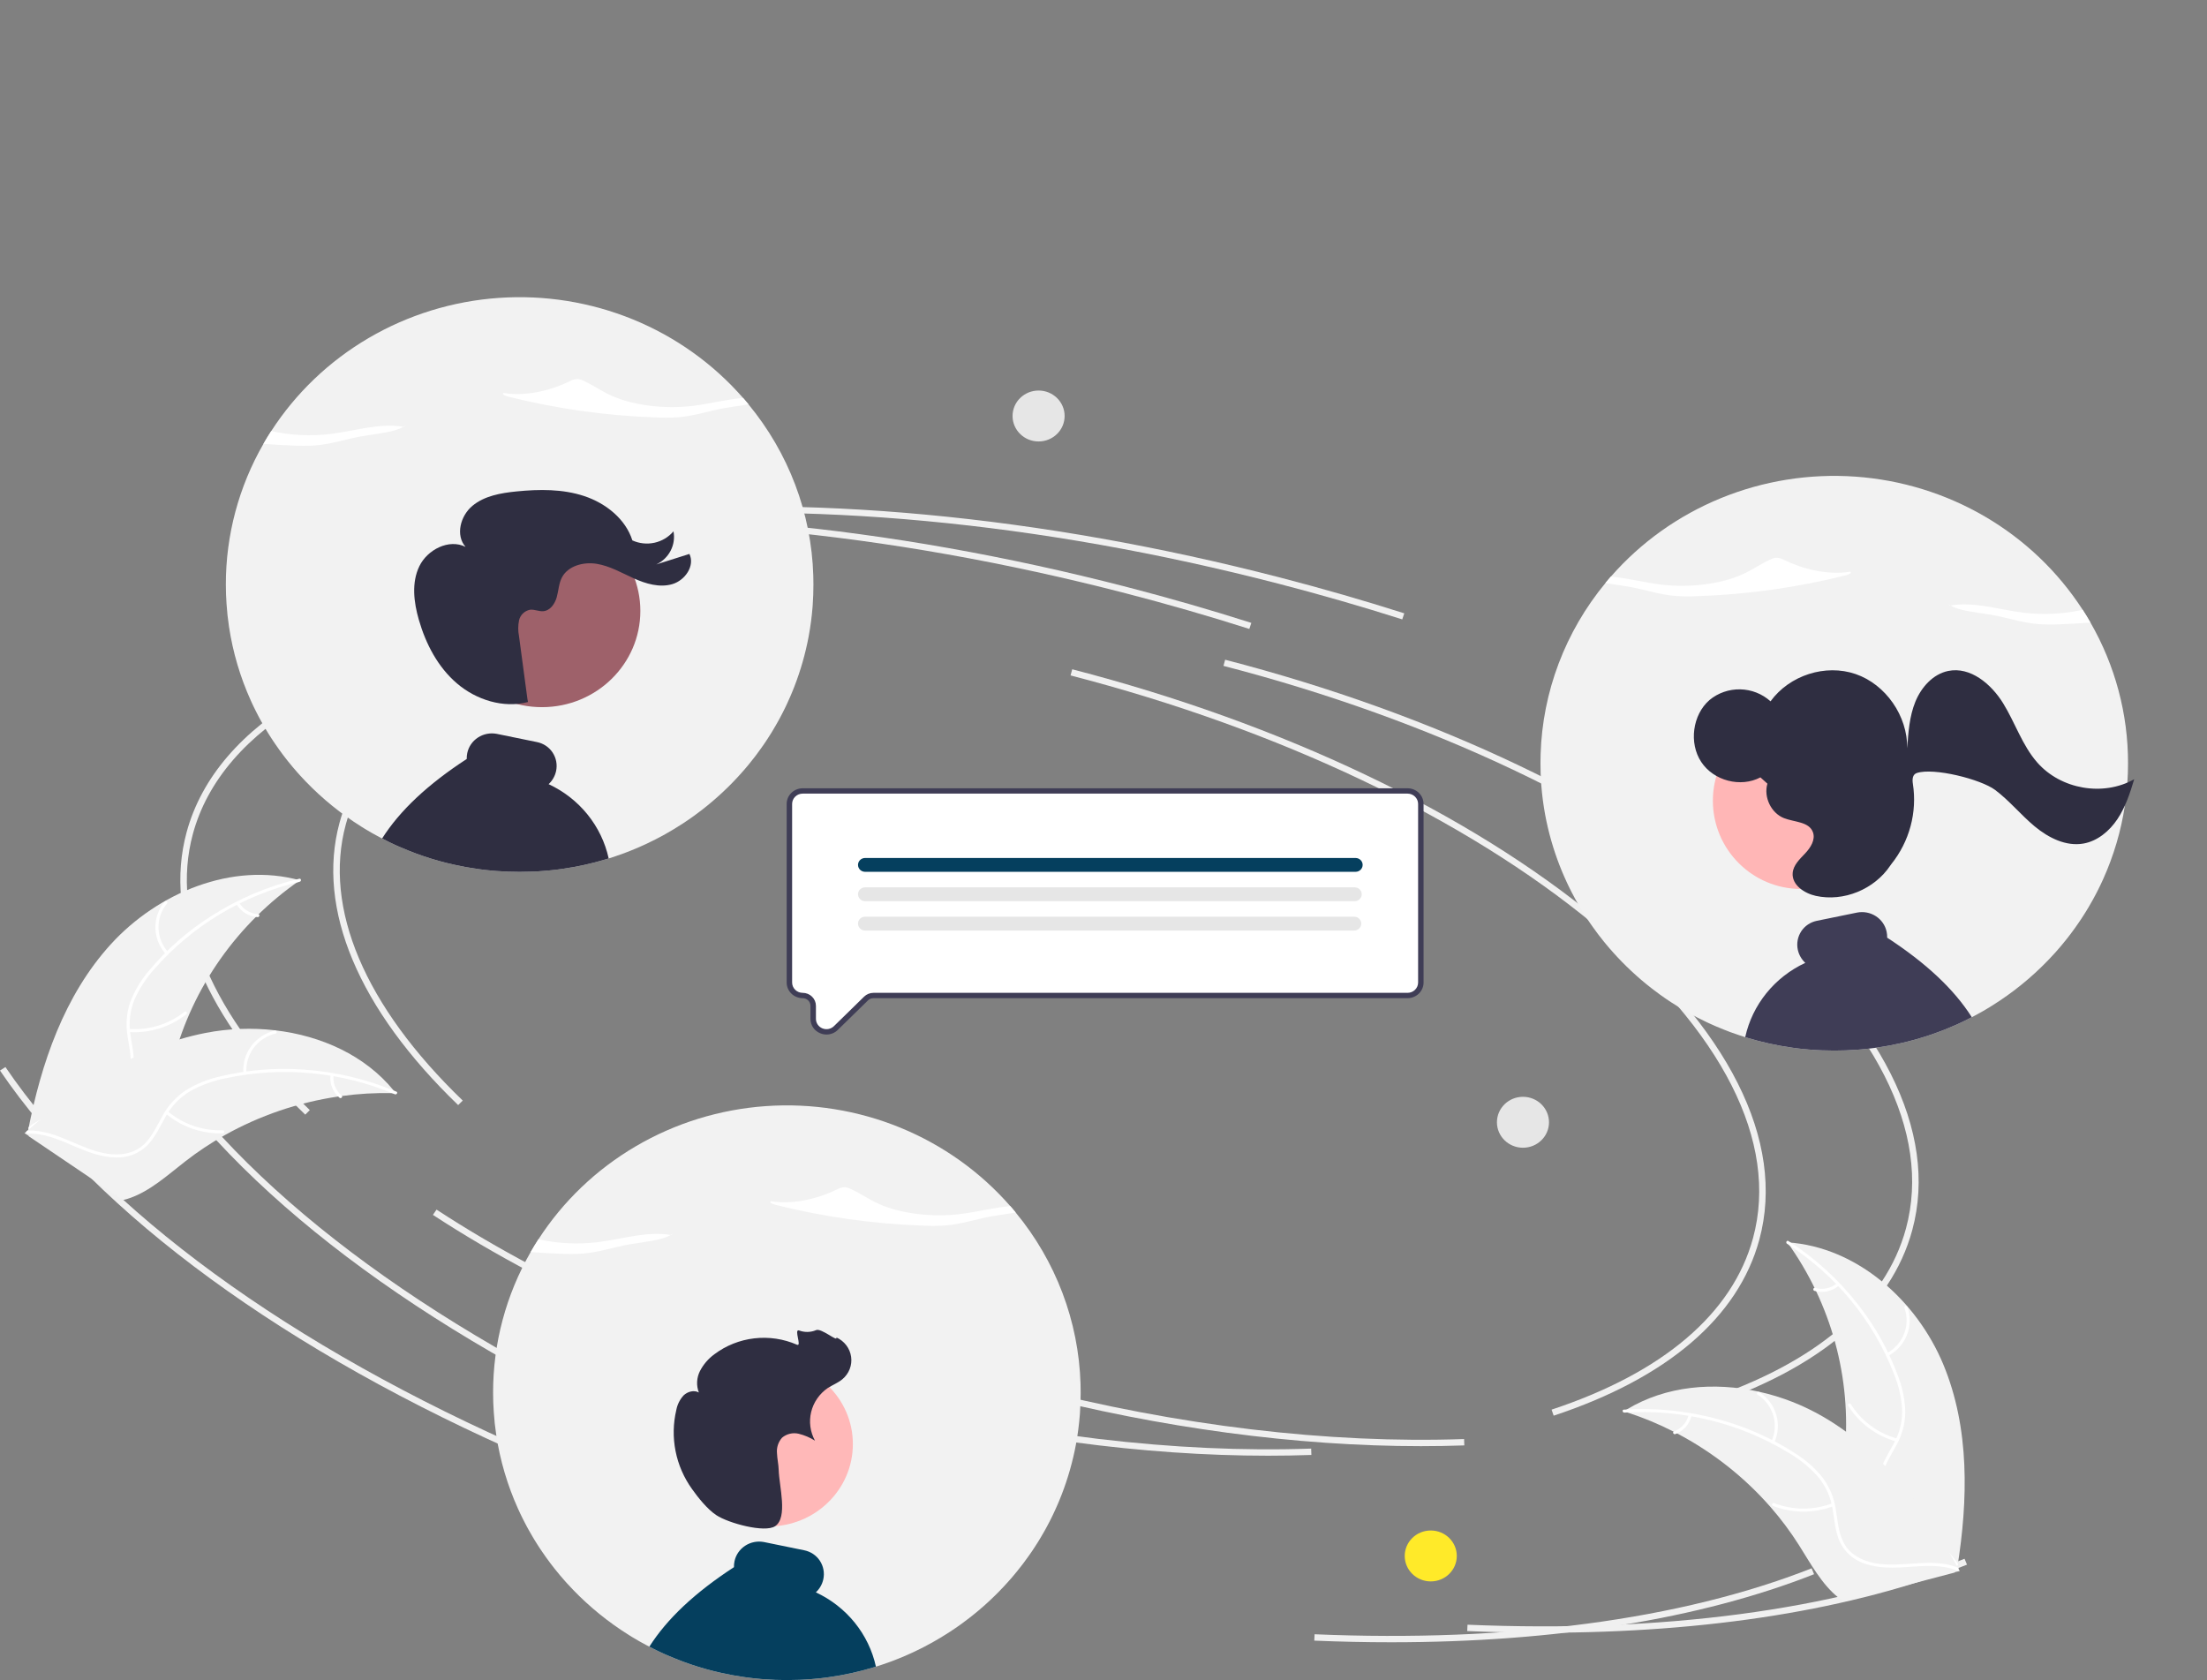<svg width="1135" height="864" viewBox="0 0 1135 864" fill="none" xmlns="http://www.w3.org/2000/svg">
<rect x="0" y="0" width="1135" height="864" fill="#808080" stroke="none"/>
<g clip-path="url(#clip0_87:222)">
<path d="M235.625 568.309C184.31 518.897 162.637 467.349 174.597 423.161C189.945 366.454 258.129 327.247 361.665 315.591L362.048 318.844C259.952 330.336 192.809 368.664 177.832 423.998C166.193 467.002 187.552 517.425 237.974 565.977L235.625 568.309Z" fill="#F0F0F0"/>
<path d="M730.731 743.703C666.687 743.703 597.091 734.394 527.962 716.494C442.476 694.357 364.094 660.944 301.291 619.866L303.15 617.146C365.651 658.025 443.686 691.285 528.819 713.329C605.752 733.251 683.262 742.482 752.941 740.046L753.062 743.317C745.704 743.576 738.26 743.705 730.731 743.703Z" fill="#F0F0F0"/>
<path d="M877.657 723.117L876.585 720.016C933.864 701.074 969.69 670.559 980.19 631.768C993.536 582.456 964.541 525.233 898.545 470.639C832.213 415.767 736.56 370.238 629.204 342.439L630.06 339.274C737.886 367.195 834.004 412.96 900.706 468.14C967.744 523.595 997.121 582.004 983.425 632.606C972.625 672.509 936.051 703.807 877.657 723.117Z" fill="#F0F0F0"/>
<path d="M351.701 745.072C225.857 690.479 128.885 619.652 78.649 545.637L81.437 543.826C131.326 617.329 227.789 687.736 353.058 742.079L351.701 745.072Z" fill="#F0F0F0"/>
<path d="M794.158 839.649C781.178 839.649 767.976 839.365 754.553 838.798L754.697 835.528C854.873 839.77 943.26 828.044 1010.32 801.611L1011.57 804.648C953.073 827.704 878.512 839.649 794.158 839.649Z" fill="#F0F0F0"/>
<path d="M721.142 318.526C700.342 311.903 678.948 305.735 657.553 300.195C534.436 268.314 413.411 256.995 307.556 267.467L307.219 264.21C413.469 253.703 534.908 265.05 658.41 297.03C679.865 302.586 701.32 308.771 722.178 315.414L721.142 318.526Z" fill="#F0F0F0"/>
<path d="M156.977 573.219C105.661 523.808 83.988 472.259 95.948 428.071C111.296 371.365 179.48 332.157 283.017 320.501L283.399 323.754C181.304 335.247 114.16 373.574 99.183 428.909C87.544 471.913 108.903 522.335 159.325 570.887L156.977 573.219Z" fill="#F0F0F0"/>
<path d="M652.082 748.614C588.037 748.614 518.442 739.305 449.313 721.404C363.826 699.267 285.445 665.855 222.641 624.777L224.501 622.056C287.002 662.935 365.037 696.195 450.169 718.239C527.103 738.162 604.613 747.393 674.292 744.957L674.413 748.227C667.054 748.486 659.611 748.615 652.082 748.614Z" fill="#F0F0F0"/>
<path d="M799.008 728.028L797.936 724.927C855.216 705.984 891.041 675.469 901.541 636.679C914.887 587.367 885.892 530.143 819.896 475.549C753.564 420.678 657.911 375.148 550.555 347.349L551.411 344.184C659.237 372.106 755.355 417.871 822.057 473.05C889.095 528.506 918.473 586.914 904.777 637.516C893.976 677.419 857.402 708.717 799.008 728.028Z" fill="#F0F0F0"/>
<path d="M273.052 749.982C147.208 695.39 50.236 624.563 0 550.547L2.788 548.736C52.677 622.239 149.14 692.647 274.408 746.99L273.052 749.982Z" fill="#F0F0F0"/>
<path d="M715.509 844.559C702.529 844.559 689.327 844.276 675.903 843.709L676.047 840.438C776.223 844.681 864.61 832.954 931.67 806.521L932.922 809.558C874.423 832.614 799.863 844.559 715.509 844.559Z" fill="#F0F0F0"/>
<path d="M642.493 323.437C621.693 316.813 600.298 310.645 578.904 305.105C455.787 273.225 334.761 261.906 228.906 272.378L228.57 269.12C334.819 258.614 456.259 269.96 579.76 301.94C601.215 307.497 622.67 313.682 643.529 320.325L642.493 323.437Z" fill="#F0F0F0"/>
<path d="M57.044 485.539C81.095 459.163 119.459 443.088 154.226 452.711C122.152 474.912 99.141 507.495 89.263 544.694C85.506 559.054 82.857 575.408 70.648 584.187C63.051 589.65 52.985 590.955 43.643 589.711C34.3 588.467 25.466 584.913 16.751 581.392L14.406 581.59C21.148 546.869 32.994 511.914 57.044 485.539Z" fill="#F2F2F2"/>
<path d="M154.119 453.445C125.052 460.329 98.941 475.997 79.496 498.222C75.222 502.934 71.735 508.275 69.163 514.05C66.843 519.753 66.126 525.961 67.088 532.027C67.869 537.701 69.34 543.416 68.697 549.177C68.323 552.121 67.317 554.954 65.745 557.491C64.174 560.028 62.071 562.212 59.576 563.898C53.471 568.259 46.128 570.214 38.879 571.881C30.831 573.733 22.441 575.531 15.88 580.763C15.085 581.397 14.126 580.153 14.92 579.521C26.334 570.418 42.198 571.587 54.827 564.975C60.72 561.89 65.698 557.05 66.909 550.407C67.967 544.599 66.456 538.704 65.614 532.966C64.587 527.061 65.054 521.001 66.973 515.314C69.237 509.43 72.508 503.966 76.646 499.156C85.785 488.182 96.631 478.681 108.787 471.002C122.611 462.163 137.88 455.702 153.931 451.898C154.925 451.663 155.106 453.212 154.119 453.445L154.119 453.445Z" fill="white"/>
<path d="M85.326 490.705C81.957 487.008 80.041 482.259 79.92 477.308C79.8 472.356 81.483 467.524 84.668 463.674C85.316 462.897 86.58 463.844 85.932 464.622C82.959 468.202 81.391 472.703 81.513 477.314C81.635 481.925 83.438 486.341 86.596 489.766C87.282 490.511 86.007 491.446 85.326 490.705H85.326Z" fill="white"/>
<path d="M66.305 529.201C76.634 529.872 86.842 526.711 94.893 520.347C95.69 519.716 96.65 520.96 95.853 521.59C87.462 528.197 76.833 531.466 66.086 530.744C65.062 530.675 65.286 529.132 66.305 529.201Z" fill="white"/>
<path d="M122.97 464.198C123.969 465.894 125.383 467.321 127.085 468.351C128.787 469.381 130.724 469.981 132.722 470.097C133.746 470.154 133.52 471.696 132.502 471.64C130.296 471.501 128.157 470.836 126.274 469.703C124.391 468.569 122.82 467.002 121.699 465.137C121.579 464.97 121.527 464.764 121.556 464.562C121.585 464.359 121.692 464.175 121.854 464.046C122.023 463.923 122.235 463.869 122.444 463.898C122.653 463.926 122.842 464.034 122.97 464.198V464.198Z" fill="white"/>
<path d="M203.577 562.203C202.936 562.185 202.296 562.168 201.647 562.16C193.03 561.967 184.411 562.459 175.875 563.631C175.214 563.712 174.545 563.803 173.887 563.901C153.354 566.94 133.576 573.68 115.558 583.781C108.392 587.806 101.55 592.359 95.091 597.4C86.17 604.363 77.064 612.606 66.621 616.174C65.535 616.558 64.427 616.876 63.301 617.126L14.835 584.373C14.763 584.245 14.683 584.127 14.611 583.998L12.614 582.776C12.929 582.494 13.261 582.207 13.576 581.924C13.758 581.76 13.95 581.602 14.132 581.437C14.257 581.33 14.382 581.223 14.488 581.119C14.529 581.083 14.571 581.047 14.605 581.022C14.711 580.918 14.821 580.832 14.92 580.739C16.774 579.132 18.642 577.535 20.526 575.947C20.534 575.936 20.534 575.937 20.552 575.933C34.935 563.874 50.474 552.883 67.224 544.549C67.728 544.299 68.24 544.037 68.766 543.801C76.337 540.086 84.207 536.982 92.295 534.52C96.729 533.186 101.229 532.072 105.777 531.183C117.535 528.909 129.585 528.457 141.486 529.845C165.21 532.615 187.764 542.776 202.468 560.814C202.844 561.276 203.209 561.73 203.577 562.203Z" fill="#F2F2F2"/>
<path d="M203.044 562.731C175.598 551.11 145.106 548.242 115.899 554.537C109.587 555.783 103.515 557.994 97.907 561.089C92.543 564.277 88.151 568.812 85.185 574.222C82.316 579.212 79.972 584.641 75.913 588.862C73.802 590.992 71.255 592.662 68.438 593.762C65.622 594.862 62.599 595.367 59.569 595.245C52.01 595.131 44.944 592.368 38.13 589.43C30.564 586.169 22.758 582.664 14.299 582.978C13.274 583.016 13.274 581.458 14.297 581.42C29.014 580.875 40.961 591.15 55.114 593.308C61.718 594.315 68.672 593.382 73.728 588.791C78.148 584.777 80.57 579.18 83.43 574.103C86.244 568.784 90.347 564.219 95.38 560.809C100.809 557.444 106.784 555.008 113.049 553.604C127.101 550.224 141.609 549.025 156.042 550.053C172.521 551.136 188.688 554.969 203.846 561.385C204.784 561.783 203.976 563.126 203.044 562.731V562.731Z" fill="white"/>
<path d="M125.182 551.969C124.767 547.032 126.16 542.112 129.112 538.088C132.064 534.063 136.382 531.196 141.295 529.998C142.29 529.759 142.717 531.26 141.72 531.5C137.143 532.607 133.121 535.278 130.38 539.031C127.639 542.784 126.36 547.372 126.774 551.967C126.863 552.965 125.27 552.961 125.182 551.969Z" fill="white"/>
<path d="M86.299 571.504C94.132 578.122 104.229 581.609 114.574 581.27C115.599 581.235 115.6 582.793 114.576 582.827C103.81 583.161 93.311 579.511 85.174 572.607C84.399 571.948 85.528 570.849 86.299 571.504V571.504Z" fill="white"/>
<path d="M171.554 552.972C171.307 554.915 171.558 556.887 172.283 558.712C173.008 560.536 174.185 562.156 175.709 563.425C176.492 564.074 175.362 565.173 174.584 564.528C172.908 563.118 171.61 561.327 170.804 559.313C169.998 557.299 169.709 555.123 169.961 552.974C169.968 552.769 170.053 552.575 170.201 552.43C170.349 552.285 170.547 552.201 170.756 552.194C170.967 552.195 171.169 552.277 171.318 552.423C171.468 552.568 171.552 552.766 171.554 552.972H171.554Z" fill="white"/>
<path d="M999.423 701.751C985.835 669.004 955.226 641.252 919.175 638.885C941.754 670.339 952.231 708.591 948.752 746.874C947.355 761.633 944.231 777.906 952.713 790.189C957.991 797.832 967.023 802.37 976.249 804.27C985.476 806.169 995.018 805.726 1004.44 805.274L1006.58 806.233C1012.16 771.315 1013.01 734.499 999.423 701.751Z" fill="#F2F2F2"/>
<path d="M919.022 639.612C944.033 655.651 963.241 678.991 973.919 706.316C976.324 712.159 977.773 718.336 978.212 724.62C978.437 730.754 976.979 736.836 973.988 742.233C971.303 747.32 967.955 752.22 966.58 757.857C965.921 760.752 965.895 763.751 966.503 766.658C967.112 769.564 968.342 772.311 970.112 774.72C974.364 780.834 980.608 785.089 986.862 789.043C993.806 793.433 1001.09 797.885 1005.47 804.969C1006 805.827 1007.33 804.971 1006.8 804.114C999.18 791.789 983.837 787.674 974.215 777.296C969.725 772.453 966.699 766.257 967.842 759.603C968.841 753.785 972.29 748.73 975.054 743.602C978.05 738.379 979.693 732.517 979.84 726.53C979.729 720.244 978.526 714.023 976.282 708.133C971.446 694.792 964.495 682.278 955.684 671.05C945.702 658.18 933.542 647.075 919.731 638.216C918.876 637.668 918.173 639.067 919.022 639.612V639.612Z" fill="white"/>
<path d="M971.01 697.32C975.454 694.945 978.891 691.103 980.705 686.479C982.52 681.855 982.596 676.75 980.918 672.077C980.576 671.132 979.059 671.609 979.402 672.555C980.972 676.904 980.902 681.658 979.203 685.961C977.504 690.263 974.288 693.83 970.137 696.017C969.235 696.494 970.114 697.793 971.01 697.32V697.32Z" fill="white"/>
<path d="M975.697 739.829C965.739 737.066 957.211 730.732 951.815 722.092C951.281 721.236 949.95 722.091 950.483 722.947C956.116 731.928 965.004 738.501 975.373 741.355C976.362 741.626 976.68 740.099 975.697 739.829V739.829Z" fill="white"/>
<path d="M944.665 659.979C943.142 661.249 941.319 662.128 939.362 662.538C937.405 662.948 935.375 662.876 933.453 662.329C932.469 662.046 932.151 663.573 933.13 663.855C935.256 664.449 937.498 664.526 939.661 664.077C941.824 663.629 943.842 662.669 945.539 661.282C945.71 661.164 945.829 660.987 945.871 660.787C945.914 660.586 945.877 660.378 945.768 660.203C945.651 660.031 945.47 659.911 945.264 659.869C945.057 659.828 944.842 659.867 944.665 659.979V659.979Z" fill="white"/>
<path d="M835.07 725.783C835.68 725.977 836.29 726.171 836.903 726.378C845.085 729.029 853.034 732.325 860.67 736.235C861.265 736.528 861.864 736.834 862.45 737.143C880.744 746.755 897.056 759.606 910.555 775.042C915.92 781.189 920.8 787.726 925.152 794.598C931.161 804.088 936.905 814.845 945.515 821.639C946.405 822.357 947.34 823.021 948.314 823.627L1005.21 808.712C1005.33 808.615 1005.44 808.53 1005.56 808.433L1007.85 807.939C1007.66 807.569 1007.44 807.19 1007.24 806.82C1007.13 806.605 1007 806.393 1006.89 806.178C1006.81 806.036 1006.72 805.894 1006.66 805.761C1006.63 805.714 1006.61 805.667 1006.58 805.632C1006.52 805.499 1006.44 805.382 1006.38 805.262C1005.19 803.139 1003.98 801.02 1002.75 798.906C1002.75 798.893 1002.75 798.893 1002.73 798.884C993.328 782.798 982.469 767.338 969.557 753.982C969.169 753.581 968.777 753.166 968.363 752.771C962.508 746.782 956.163 741.272 949.391 736.294C945.674 733.58 941.819 731.052 937.84 728.72C927.548 722.712 916.354 718.325 904.669 715.72C881.373 710.53 856.639 712.685 836.593 724.84C836.08 725.151 835.579 725.459 835.07 725.783Z" fill="#F2F2F2"/>
<path d="M835.392 726.456C865.235 724.533 894.938 731.857 920.283 747.387C925.8 750.635 930.759 754.714 934.977 759.473C938.933 764.239 941.512 769.954 942.447 776.024C943.434 781.667 943.776 787.551 946.148 792.861C947.404 795.561 949.229 797.971 951.504 799.933C953.779 801.895 956.452 803.365 959.348 804.245C966.507 806.623 974.111 806.344 981.538 805.817C989.785 805.233 998.341 804.498 1006.2 807.575C1007.15 807.947 1007.69 806.48 1006.74 806.108C993.063 800.756 978.281 806.506 964.209 803.886C957.643 802.664 951.414 799.498 948.231 793.513C945.447 788.278 945.089 782.211 944.14 776.489C943.317 770.554 941.021 764.907 937.453 760.04C933.496 755.086 928.706 750.827 923.288 747.446C911.215 739.642 897.962 733.744 884.016 729.967C868.124 725.57 851.58 723.865 835.099 724.924C834.079 724.991 834.379 726.521 835.392 726.456V726.456Z" fill="white"/>
<path d="M912.423 741.917C914.509 737.404 914.888 732.312 913.491 727.551C912.094 722.791 909.012 718.67 904.796 715.927C903.941 715.375 903.023 716.648 903.879 717.201C907.81 719.749 910.681 723.587 911.972 728.023C913.264 732.459 912.892 737.2 910.924 741.391C910.497 742.303 911.999 742.823 912.423 741.917H912.423Z" fill="white"/>
<path d="M942.331 773.098C932.679 776.756 921.971 776.721 912.344 773C911.391 772.631 910.855 774.098 911.807 774.467C921.833 778.321 932.975 778.335 943.011 774.507C943.968 774.141 943.282 772.735 942.331 773.098V773.098Z" fill="white"/>
<path d="M868.403 727.617C867.968 729.528 867.054 731.303 865.744 732.783C864.434 734.263 862.769 735.401 860.898 736.096C859.937 736.45 860.624 737.856 861.578 737.505C863.642 736.727 865.479 735.468 866.93 733.836C868.381 732.204 869.402 730.249 869.902 728.142C869.967 727.948 869.953 727.736 869.863 727.551C869.774 727.366 869.616 727.222 869.421 727.147C869.223 727.078 869.004 727.089 868.813 727.177C868.623 727.265 868.475 727.423 868.403 727.617V727.617Z" fill="white"/>
<path d="M735.801 813.261C743.195 813.261 749.188 807.399 749.188 800.167C749.188 792.935 743.195 787.073 735.801 787.073C728.408 787.073 722.414 792.935 722.414 800.167C722.414 807.399 728.408 813.261 735.801 813.261Z" fill="#FFEA29"/>
<path d="M783.221 590.237C790.614 590.237 796.608 584.374 796.608 577.142C796.608 569.911 790.614 564.048 783.221 564.048C775.827 564.048 769.833 569.911 769.833 577.142C769.833 584.374 775.827 590.237 783.221 590.237Z" fill="#E6E6E6"/>
<path d="M534.119 227.027C541.512 227.027 547.506 221.164 547.506 213.933C547.506 206.701 541.512 200.838 534.119 200.838C526.725 200.838 520.731 206.701 520.731 213.933C520.731 221.164 526.725 227.027 534.119 227.027Z" fill="#E6E6E6"/>
<path d="M253.585 716.227C253.585 719.56 253.697 722.893 253.936 726.199C254.188 730.15 254.623 734.073 255.212 737.968C257.191 751.085 260.975 763.88 266.459 776.006C266.739 776.609 267.02 777.213 267.3 777.816L267.721 778.721C267.861 779.023 268.016 779.325 268.156 779.613C268.352 780.011 268.534 780.395 268.731 780.779C268.969 781.259 269.208 781.739 269.46 782.219C269.488 782.274 269.516 782.343 269.558 782.411C269.768 782.823 269.965 783.221 270.189 783.632C270.23 783.722 270.277 783.809 270.329 783.893C270.568 784.359 270.82 784.839 271.073 785.306C271.353 785.799 271.62 786.307 271.9 786.801C272.573 788.022 273.274 789.229 273.99 790.436C274.2 790.792 274.41 791.149 274.635 791.506C274.831 791.835 275.027 792.164 275.238 792.493C275.378 792.713 275.518 792.946 275.658 793.165C275.883 793.536 276.107 793.892 276.346 794.263C276.864 795.072 277.397 795.881 277.916 796.691H277.93C278.169 797.061 278.421 797.431 278.674 797.788V797.802C279.417 798.899 280.188 799.996 280.959 801.08C280.961 801.08 280.963 801.08 280.965 801.081C280.967 801.082 280.968 801.083 280.969 801.084C280.971 801.085 280.972 801.087 280.972 801.089C280.973 801.09 280.974 801.092 280.973 801.094C281.591 801.972 282.236 802.822 282.867 803.673V803.686C283.287 804.221 283.694 804.77 284.115 805.305C284.451 805.744 284.802 806.197 285.153 806.636C285.223 806.731 285.307 806.814 285.377 806.91V806.924C285.475 807.047 285.573 807.157 285.671 807.28C287.158 809.146 288.691 810.97 290.271 812.753L290.524 813.041C290.608 813.137 290.706 813.233 290.79 813.343C290.93 813.494 291.057 813.645 291.197 813.796C291.323 813.947 291.463 814.098 291.603 814.248C299.84 823.323 309.179 831.38 319.413 838.239C320.773 839.158 322.161 840.05 323.55 840.914C323.9 841.134 324.251 841.353 324.601 841.559C324.699 841.628 324.812 841.696 324.91 841.765C325.106 841.874 325.288 841.984 325.485 842.108C325.667 842.217 325.849 842.327 326.046 842.437C326.789 842.889 327.546 843.328 328.304 843.767C328.486 843.877 328.682 843.987 328.879 844.097C329.061 844.193 329.257 844.302 329.454 844.412C329.454 844.426 329.454 844.426 329.468 844.426H329.482V844.44H329.496C330.435 844.975 331.389 845.496 332.356 846.003C332.875 846.278 333.408 846.566 333.941 846.826C335.147 847.471 336.367 848.088 337.587 848.678C338.022 848.884 338.471 849.09 338.906 849.309C339.27 849.474 339.635 849.652 339.999 849.817C340.112 849.871 340.21 849.913 340.308 849.967C340.616 850.105 340.911 850.242 341.219 850.379C341.556 850.53 341.893 850.681 342.215 850.832C342.594 850.996 342.958 851.161 343.337 851.312C344.739 851.929 346.156 852.519 347.572 853.081C352.648 855.116 357.836 856.875 363.11 858.349C363.349 858.417 363.601 858.486 363.854 858.554C366.112 859.172 368.384 859.734 370.669 860.241C374.666 861.147 378.7 861.888 382.772 862.464H382.8C383.291 862.532 383.768 862.601 384.258 862.669C384.3 862.669 384.343 862.683 384.399 862.683C384.399 862.697 384.399 862.697 384.413 862.683C384.946 862.752 385.492 862.82 386.025 862.889C386.062 862.899 386.1 862.904 386.138 862.903C386.642 862.971 387.161 863.026 387.666 863.081C388.213 863.136 388.76 863.191 389.307 863.245C389.728 863.287 390.148 863.328 390.569 863.369C390.605 863.381 390.643 863.386 390.681 863.383C391.06 863.41 391.439 863.451 391.817 863.479H391.873C392.196 863.506 392.532 863.534 392.855 863.561C396.768 863.863 400.694 864 404.677 864C408.982 864 413.259 863.835 417.481 863.479H417.523C418.434 863.396 419.332 863.314 420.229 863.232C420.468 863.204 420.692 863.191 420.93 863.163C420.973 863.163 421.029 863.15 421.071 863.15C421.141 863.136 421.211 863.136 421.295 863.122C421.333 863.124 421.371 863.119 421.407 863.108C421.716 863.081 422.024 863.04 422.347 863.012L423.399 862.889C423.749 862.848 424.1 862.793 424.45 862.752C424.535 862.738 424.605 862.738 424.689 862.724C424.941 862.697 425.194 862.656 425.446 862.615C425.572 862.601 425.699 862.587 425.811 862.573C426.063 862.532 426.302 862.505 426.554 862.464H426.568C434.263 861.38 441.86 859.706 449.286 857.457C449.679 857.334 450.072 857.224 450.464 857.1C450.478 857.1 450.492 857.087 450.506 857.087C450.619 857.046 450.745 857.018 450.857 856.977C451.909 856.648 452.947 856.305 453.984 855.948C455.415 855.482 456.831 854.974 458.248 854.453C458.626 854.302 459.005 854.165 459.384 854.014C460.155 853.726 460.912 853.424 461.669 853.122C462.96 852.615 464.25 852.08 465.526 851.531C466.718 851.01 467.896 850.489 469.074 849.94C469.102 849.926 469.144 849.926 469.172 849.899C469.439 849.776 469.705 849.652 469.957 849.529H469.971C476.43 846.497 482.658 843.018 488.609 839.117C490.516 837.869 492.395 836.58 494.247 835.249C495.733 834.166 497.192 833.068 498.65 831.943C505.845 826.345 512.506 820.12 518.55 813.343V813.329C518.984 812.863 519.391 812.383 519.812 811.903C519.882 811.834 519.938 811.766 519.994 811.711C520.261 811.395 520.513 811.094 520.78 810.792V810.778C521.13 810.38 521.481 809.969 521.817 809.557C521.901 809.461 521.971 809.379 522.042 809.297V809.283C522.322 808.954 522.588 808.625 522.869 808.282C523.009 808.117 523.135 807.952 523.276 807.788V807.774C524.103 806.759 524.902 805.744 525.702 804.701C525.912 804.427 526.123 804.139 526.347 803.851C527.357 802.52 528.338 801.162 529.292 799.804V799.791C529.657 799.283 530.007 798.762 530.372 798.254C530.722 797.733 531.073 797.212 531.423 796.691C531.774 796.142 532.139 795.607 532.489 795.058L532.531 794.976C532.882 794.455 533.233 793.906 533.569 793.371C533.836 792.932 534.102 792.507 534.369 792.082C534.537 791.794 534.719 791.506 534.887 791.204C534.953 791.111 535.014 791.015 535.07 790.916C535.462 790.244 535.855 789.572 536.248 788.9C536.71 788.118 537.159 787.322 537.608 786.527C537.776 786.197 537.959 785.868 538.141 785.539C538.211 785.429 538.267 785.319 538.323 785.21C538.534 784.826 538.744 784.428 538.94 784.03C539.151 783.646 539.361 783.248 539.571 782.85C539.768 782.466 539.978 782.069 540.174 781.671C540.329 781.369 540.469 781.067 540.623 780.765C540.634 780.741 540.648 780.718 540.665 780.697C540.735 780.546 540.805 780.409 540.862 780.272C540.879 780.251 540.893 780.228 540.904 780.203C541.058 779.901 541.198 779.586 541.352 779.284C541.549 778.886 541.731 778.475 541.927 778.077C542.053 777.803 542.194 777.515 542.32 777.226C542.502 776.829 542.699 776.431 542.867 776.019C543.063 775.608 543.245 775.196 543.428 774.771C543.48 774.669 543.527 774.563 543.568 774.456C543.666 774.264 543.736 774.072 543.821 773.88C544.045 773.372 544.269 772.851 544.48 772.343C544.732 771.767 544.97 771.177 545.195 770.601C545.419 770.066 545.63 769.518 545.84 768.969L545.924 768.777C549.192 760.359 551.67 751.668 553.329 742.811V742.797C554.264 737.74 554.933 732.64 555.334 727.516C555.348 727.228 555.376 726.954 555.39 726.679C555.643 723.209 555.755 719.725 555.755 716.227C555.755 714.677 555.727 713.141 555.685 711.604C554.706 679.474 542.992 648.542 522.336 623.541C521.887 622.993 521.439 622.444 520.976 621.895C520.513 621.347 520.036 620.812 519.573 620.277C504.2 602.667 484.812 588.837 462.971 579.901C441.131 570.966 417.449 567.175 393.836 568.834C370.223 570.493 347.338 577.556 327.028 589.453C306.717 601.35 289.549 617.749 276.907 637.327C276.219 638.397 275.532 639.48 274.873 640.564C274.2 641.661 273.555 642.759 272.91 643.87C260.205 665.959 253.549 690.883 253.585 716.227Z" fill="#F2F2F2"/>
<path d="M398.672 619.568C423.516 625.804 448.975 629.398 474.608 630.288C478.484 630.495 482.369 630.469 486.242 630.211C494.753 629.511 502.043 626.894 510.163 625.465C514.066 624.779 518.414 624.278 522.343 623.537C521.435 622.435 520.511 621.347 519.57 620.272C511.097 620.972 502.492 623.264 493.917 624.329C479.34 626.143 463.007 624.119 451.957 619.13C446.596 616.708 442.489 613.687 437.146 611.254C436.42 610.89 435.633 610.654 434.822 610.558C433.281 610.513 431.76 610.899 430.436 611.671C421.473 616.097 408.46 619.693 396.381 617.715C395.48 618.404 397.191 619.189 398.672 619.568Z" fill="white"/>
<path d="M345.22 635.144C345.11 635.124 345 635.109 344.889 635.09C345.353 634.809 345.79 634.487 346.194 634.128L345.22 635.144Z" fill="white"/>
<path d="M272.913 643.876C277.957 644.27 283.029 644.564 288.126 644.756C292.002 644.961 295.888 644.935 299.761 644.679C308.272 643.975 315.562 641.362 323.681 639.933C331.122 638.624 340.164 637.994 344.889 635.09C332.678 633.023 320.026 637.231 307.435 638.797C297.25 640.022 286.926 639.524 276.914 637.323C275.52 639.468 274.186 641.652 272.913 643.876Z" fill="white"/>
<path d="M333.941 846.826C335.147 847.471 336.367 848.088 337.587 848.678C338.022 848.884 338.471 849.09 338.905 849.309C339.27 849.474 339.635 849.652 339.999 849.817C340.111 849.872 340.21 849.913 340.308 849.968C340.616 850.105 340.911 850.242 341.219 850.379C341.556 850.53 341.892 850.681 342.215 850.832C342.594 850.996 342.958 851.161 343.337 851.312C344.739 851.929 346.156 852.519 347.572 853.081C352.648 855.117 357.835 856.875 363.11 858.349C363.349 858.417 363.601 858.486 363.854 858.554C366.111 859.172 368.383 859.734 370.669 860.242C374.666 861.147 378.7 861.888 382.772 862.464H382.8C383.291 862.532 383.767 862.601 384.258 862.67C384.3 862.67 384.342 862.683 384.398 862.683C384.398 862.697 384.398 862.697 384.412 862.683C384.945 862.752 385.492 862.82 386.025 862.889C386.062 862.9 386.099 862.904 386.137 862.903C386.642 862.971 387.161 863.026 387.666 863.081C388.213 863.136 388.76 863.191 389.307 863.246C389.727 863.287 390.148 863.328 390.569 863.369C390.605 863.381 390.643 863.386 390.681 863.383C391.06 863.41 391.438 863.451 391.817 863.479H391.873C392.196 863.506 392.532 863.534 392.855 863.561C396.767 863.863 400.694 864 404.677 864C408.982 864 413.259 863.836 417.48 863.479H417.523C418.434 863.397 419.332 863.314 420.229 863.232C420.468 863.205 420.692 863.191 420.93 863.163C420.972 863.163 421.028 863.15 421.071 863.15C421.141 863.136 421.211 863.136 421.295 863.122C421.333 863.124 421.371 863.119 421.407 863.108C421.716 863.081 422.024 863.04 422.347 863.012L423.398 862.889C423.749 862.848 424.1 862.793 424.45 862.752C424.534 862.738 424.604 862.738 424.689 862.724C424.941 862.697 425.194 862.656 425.446 862.615C425.572 862.601 425.698 862.587 425.811 862.574C426.063 862.532 426.301 862.505 426.554 862.464H426.568C434.263 861.38 441.859 859.706 449.286 857.457C449.679 857.334 450.072 857.224 450.464 857.101C448.654 848.841 444.926 841.098 439.569 834.472C434.212 827.846 427.37 822.513 419.57 818.885C421.499 817.087 422.833 814.765 423.398 812.218C423.763 810.577 423.791 808.881 423.483 807.229C423.175 805.576 422.536 803.999 421.603 802.589C419.784 799.856 416.929 797.942 413.666 797.267L392.883 793.015C389.537 792.377 386.069 793.056 383.233 794.906C380.397 796.755 378.422 799.625 377.737 802.891C377.525 803.892 377.431 804.914 377.457 805.936C357.445 818.967 343.042 832.478 333.941 846.826Z" fill="#053F5E"/>
<path d="M395.307 784.985C419.221 784.985 438.606 766.024 438.606 742.633C438.606 719.243 419.221 700.281 395.307 700.281C371.394 700.281 352.008 719.243 352.008 742.633C352.008 766.024 371.394 784.985 395.307 784.985Z" fill="#FFB8B8"/>
<path d="M368.318 779.148C363.701 776.063 358.986 770.134 355.838 765.691C351.667 759.851 348.797 753.218 347.414 746.223C346.031 739.229 346.166 732.028 347.81 725.087C348.334 722.312 349.623 719.73 351.537 717.618C353.576 715.644 356.907 714.708 359.396 716.104C358.717 714.325 358.418 712.428 358.517 710.532C358.616 708.635 359.112 706.778 359.973 705.076C361.723 701.678 364.258 698.725 367.377 696.451C373.343 691.958 380.441 689.128 387.918 688.262C395.395 687.396 402.972 688.527 409.846 691.533C412.55 692.759 408.108 683.291 410.939 684.204C413.751 685.27 416.878 685.216 419.65 684.055C422.313 682.744 431.138 690.533 430.117 687.793C432.137 688.691 433.893 690.074 435.22 691.813C436.547 693.553 437.402 695.593 437.706 697.743C438.01 699.893 437.753 702.084 436.959 704.11C436.164 706.137 434.858 707.934 433.162 709.334C430.928 711.179 428.138 712.241 425.691 713.808C421.404 716.758 418.369 721.141 417.161 726.13C415.952 731.119 416.652 736.368 419.129 740.886C416.555 739.268 413.73 738.067 410.765 737.33C409.277 736.975 407.724 736.973 406.235 737.323C404.745 737.673 403.363 738.366 402.203 739.344C401.234 740.429 400.502 741.697 400.052 743.069C399.601 744.441 399.443 745.888 399.585 747.322C399.682 750.196 400.381 753.028 400.46 755.902C400.69 764.337 405.308 780.373 398.622 784.857C393.346 788.395 374.623 783.36 368.318 779.148Z" fill="#2F2E41"/>
<path d="M425.079 530.65C424.167 530.648 423.264 530.47 422.423 530.125C421.168 529.632 420.094 528.779 419.343 527.679C418.591 526.579 418.196 525.282 418.211 523.959V517.255C418.209 515.849 417.638 514.501 416.621 513.507C415.605 512.512 414.226 511.953 412.789 511.951C410.979 511.95 409.245 511.246 407.965 509.994C406.686 508.743 405.966 507.046 405.964 505.276V413.434C405.966 411.664 406.685 409.967 407.965 408.716C409.244 407.464 410.979 406.76 412.788 406.758H723.872C725.682 406.76 727.416 407.464 728.696 408.715C729.975 409.967 730.695 411.664 730.697 413.434V505.276C730.695 507.046 729.975 508.743 728.696 509.994C727.416 511.246 725.682 511.95 723.872 511.951H449.209C448.497 511.95 447.791 512.086 447.133 512.353C446.475 512.619 445.877 513.011 445.375 513.505L429.862 528.678C429.238 529.301 428.494 529.795 427.672 530.134C426.851 530.472 425.97 530.648 425.079 530.65V530.65Z" fill="white"/>
<path d="M425.079 532.022C423.982 532.021 422.897 531.807 421.886 531.392C420.373 530.797 419.079 529.769 418.173 528.443C417.267 527.117 416.791 525.554 416.808 523.959V517.256C416.807 516.214 416.384 515.214 415.63 514.477C414.877 513.739 413.855 513.324 412.789 513.323C410.607 513.321 408.516 512.472 406.974 510.963C405.431 509.454 404.564 507.409 404.562 505.275V413.434C404.564 411.3 405.431 409.255 406.974 407.746C408.516 406.237 410.607 405.389 412.788 405.386H723.872C726.053 405.389 728.145 406.237 729.687 407.746C731.229 409.255 732.097 411.3 732.099 413.434V505.275C732.097 507.409 731.23 509.454 729.687 510.963C728.145 512.472 726.053 513.321 723.872 513.323H449.209C448.681 513.322 448.158 513.423 447.67 513.62C447.182 513.818 446.739 514.109 446.366 514.475L430.853 529.648C430.099 530.398 429.2 530.994 428.209 531.401C427.218 531.809 426.154 532.02 425.079 532.022V532.022ZM412.788 408.13C411.351 408.131 409.972 408.691 408.956 409.685C407.939 410.679 407.368 412.027 407.366 413.434V505.275C407.368 506.682 407.939 508.03 408.956 509.024C409.973 510.019 411.351 510.578 412.789 510.58C414.598 510.582 416.333 511.286 417.612 512.538C418.892 513.789 419.611 515.486 419.613 517.256V523.959C419.613 525.008 419.932 526.033 420.527 526.905C421.123 527.777 421.97 528.457 422.961 528.858C423.952 529.26 425.042 529.365 426.093 529.16C427.145 528.955 428.111 528.45 428.87 527.709L444.383 512.536C445.016 511.914 445.768 511.42 446.596 511.085C447.424 510.749 448.313 510.577 449.209 510.58H723.872C725.31 510.578 726.688 510.019 727.705 509.024C728.722 508.03 729.293 506.682 729.295 505.275V413.434C729.293 412.027 728.721 410.679 727.705 409.685C726.688 408.69 725.31 408.131 723.872 408.13L412.788 408.13Z" fill="#3F3D56"/>
<path d="M697.14 448.338H444.883C443.92 448.338 442.996 447.963 442.314 447.297C441.633 446.63 441.25 445.726 441.25 444.784C441.25 443.841 441.633 442.937 442.314 442.271C442.996 441.604 443.92 441.23 444.883 441.23H697.14C698.104 441.23 699.028 441.604 699.709 442.271C700.39 442.937 700.773 443.841 700.773 444.784C700.773 445.726 700.39 446.63 699.709 447.297C699.028 447.963 698.104 448.338 697.14 448.338Z" fill="#053F5E"/>
<path d="M696.676 463.436H444.883C443.92 463.436 442.996 463.061 442.314 462.395C441.633 461.728 441.25 460.824 441.25 459.882C441.25 458.939 441.633 458.035 442.314 457.369C442.996 456.702 443.92 456.328 444.883 456.328H696.676C697.64 456.328 698.564 456.702 699.246 457.369C699.927 458.035 700.31 458.939 700.31 459.882C700.31 460.824 699.927 461.728 699.246 462.395C698.564 463.061 697.64 463.436 696.676 463.436V463.436Z" fill="#E6E6E6"/>
<path d="M696.426 478.533H444.883C443.92 478.533 442.996 478.159 442.314 477.492C441.633 476.826 441.25 475.922 441.25 474.979C441.25 474.037 441.633 473.133 442.314 472.466C442.996 471.8 443.92 471.425 444.883 471.425H696.426C697.389 471.425 698.314 471.8 698.995 472.466C699.676 473.133 700.059 474.037 700.059 474.979C700.059 475.922 699.676 476.826 698.995 477.492C698.314 478.159 697.389 478.533 696.426 478.533V478.533Z" fill="#E6E6E6"/>
<path d="M1094.39 392.506C1094.39 395.839 1094.28 399.172 1094.04 402.478C1093.79 406.429 1093.35 410.352 1092.77 414.247C1090.79 427.364 1087 440.159 1081.52 452.284C1081.24 452.888 1080.96 453.492 1080.68 454.095L1080.26 455C1080.12 455.302 1079.96 455.604 1079.82 455.892C1079.63 456.29 1079.44 456.674 1079.25 457.058C1079.01 457.538 1078.77 458.018 1078.52 458.498C1078.49 458.553 1078.46 458.622 1078.42 458.69C1078.21 459.102 1078.01 459.5 1077.79 459.911C1077.75 460.001 1077.7 460.088 1077.65 460.172C1077.41 460.638 1077.16 461.118 1076.9 461.585C1076.62 462.078 1076.36 462.586 1076.08 463.08C1075.4 464.301 1074.7 465.508 1073.99 466.715C1073.78 467.071 1073.57 467.428 1073.34 467.785C1073.15 468.114 1072.95 468.443 1072.74 468.772C1072.6 468.992 1072.46 469.225 1072.32 469.444C1072.09 469.815 1071.87 470.171 1071.63 470.542C1071.11 471.351 1070.58 472.16 1070.06 472.97H1070.05C1069.81 473.34 1069.56 473.71 1069.3 474.067V474.081C1068.56 475.178 1067.79 476.275 1067.02 477.359C1067.02 477.359 1067.01 477.359 1067.01 477.36C1067.01 477.361 1067.01 477.362 1067.01 477.363C1067.01 477.364 1067.01 477.366 1067 477.367C1067 477.369 1067 477.371 1067 477.373C1066.39 478.251 1065.74 479.101 1065.11 479.952V479.965C1064.69 480.5 1064.28 481.049 1063.86 481.584C1063.53 482.023 1063.18 482.475 1062.82 482.914C1062.75 483.01 1062.67 483.093 1062.6 483.189V483.202C1062.5 483.326 1062.4 483.436 1062.31 483.559C1060.82 485.425 1059.29 487.249 1057.71 489.032L1057.45 489.32C1057.37 489.416 1057.27 489.512 1057.19 489.622C1057.05 489.773 1056.92 489.924 1056.78 490.075C1056.65 490.226 1056.51 490.376 1056.37 490.527C1048.14 499.602 1038.8 507.659 1028.56 514.518C1027.2 515.437 1025.82 516.329 1024.43 517.193C1024.08 517.413 1023.73 517.632 1023.38 517.838C1023.28 517.906 1023.17 517.975 1023.07 518.044C1022.87 518.153 1022.69 518.263 1022.49 518.387C1022.31 518.496 1022.13 518.606 1021.93 518.716C1021.19 519.168 1020.43 519.607 1019.67 520.046C1019.49 520.156 1019.3 520.266 1019.1 520.376C1018.92 520.472 1018.72 520.581 1018.52 520.691C1018.52 520.705 1018.52 520.705 1018.51 520.705H1018.5V520.719H1018.48C1017.54 521.253 1016.59 521.775 1015.62 522.282C1015.1 522.557 1014.57 522.845 1014.04 523.105C1012.83 523.75 1011.61 524.367 1010.39 524.957C1009.96 525.163 1009.51 525.369 1009.07 525.588C1008.71 525.753 1008.34 525.931 1007.98 526.096C1007.87 526.15 1007.77 526.192 1007.67 526.246C1007.36 526.384 1007.07 526.521 1006.76 526.658C1006.42 526.809 1006.08 526.96 1005.76 527.111C1005.38 527.275 1005.02 527.44 1004.64 527.591C1003.24 528.208 1001.82 528.798 1000.41 529.36C995.329 531.395 990.142 533.154 984.867 534.628C984.628 534.696 984.376 534.765 984.124 534.833C981.866 535.451 979.594 536.013 977.308 536.52C973.311 537.426 969.277 538.167 965.205 538.743H965.177C964.687 538.811 964.21 538.88 963.719 538.948C963.677 538.948 963.635 538.962 963.579 538.962C963.579 538.976 963.579 538.976 963.565 538.962C963.032 539.031 962.485 539.099 961.952 539.168C961.916 539.178 961.878 539.183 961.84 539.182C961.335 539.25 960.816 539.305 960.311 539.36C959.764 539.415 959.217 539.47 958.67 539.524C958.25 539.566 957.829 539.607 957.408 539.648C957.372 539.66 957.334 539.665 957.296 539.662C956.918 539.689 956.539 539.73 956.16 539.758H956.104C955.782 539.785 955.445 539.813 955.122 539.84C951.21 540.142 947.283 540.279 943.3 540.279C938.995 540.279 934.718 540.114 930.497 539.758H930.455C929.543 539.675 928.646 539.593 927.748 539.511C927.51 539.483 927.285 539.47 927.047 539.442C927.005 539.442 926.949 539.428 926.907 539.428C926.837 539.415 926.766 539.415 926.682 539.401C926.644 539.402 926.606 539.398 926.57 539.387C926.262 539.36 925.953 539.319 925.631 539.291L924.579 539.168C924.228 539.127 923.878 539.072 923.527 539.031C923.443 539.017 923.373 539.017 923.289 539.003C923.036 538.976 922.784 538.935 922.531 538.894C922.405 538.88 922.279 538.866 922.167 538.852C921.914 538.811 921.676 538.784 921.423 538.743H921.409C913.714 537.659 906.118 535.985 898.691 533.736C898.298 533.613 897.906 533.503 897.513 533.379C897.499 533.379 897.485 533.366 897.471 533.366C897.359 533.324 897.232 533.297 897.12 533.256C896.068 532.927 895.031 532.584 893.993 532.227C892.563 531.761 891.146 531.253 889.73 530.732C889.351 530.581 888.973 530.444 888.594 530.293C887.823 530.005 887.065 529.703 886.308 529.401C885.018 528.894 883.728 528.359 882.451 527.81C881.259 527.289 880.081 526.768 878.903 526.219C878.875 526.205 878.833 526.205 878.805 526.178C878.539 526.054 878.272 525.931 878.02 525.808H878.006C871.548 522.776 865.319 519.297 859.368 515.396C857.461 514.148 855.582 512.859 853.731 511.528C852.244 510.445 850.786 509.347 849.327 508.222C842.132 502.624 835.472 496.399 829.428 489.622V489.608C828.993 489.142 828.586 488.662 828.166 488.182C828.095 488.113 828.039 488.045 827.983 487.99C827.717 487.674 827.464 487.373 827.198 487.071V487.057C826.847 486.659 826.497 486.248 826.16 485.836C826.076 485.74 826.006 485.658 825.936 485.576V485.562C825.655 485.233 825.389 484.903 825.108 484.561C824.968 484.396 824.842 484.231 824.702 484.067V484.053C823.874 483.038 823.075 482.023 822.276 480.98C822.065 480.706 821.855 480.418 821.63 480.13C820.621 478.799 819.639 477.441 818.685 476.083V476.07C818.321 475.562 817.97 475.041 817.606 474.533C817.255 474.012 816.904 473.491 816.554 472.97C816.203 472.421 815.839 471.886 815.488 471.337L815.446 471.255C815.095 470.734 814.745 470.185 814.408 469.65C814.142 469.211 813.875 468.786 813.609 468.361C813.441 468.073 813.258 467.785 813.09 467.483C813.024 467.39 812.963 467.294 812.908 467.195C812.515 466.523 812.122 465.851 811.73 465.178C811.267 464.397 810.818 463.601 810.369 462.805C810.201 462.476 810.019 462.147 809.836 461.818C809.766 461.708 809.71 461.598 809.654 461.489C809.444 461.105 809.233 460.707 809.037 460.309C808.827 459.925 808.616 459.527 808.406 459.129C808.21 458.745 807.999 458.347 807.803 457.95C807.649 457.648 807.509 457.346 807.354 457.044C807.343 457.02 807.329 456.997 807.312 456.976C807.242 456.825 807.172 456.688 807.116 456.551C807.099 456.53 807.085 456.507 807.074 456.482C806.92 456.18 806.779 455.865 806.625 455.563C806.429 455.165 806.246 454.754 806.05 454.356C805.924 454.081 805.784 453.793 805.657 453.505C805.475 453.108 805.279 452.71 805.11 452.298C804.914 451.887 804.732 451.475 804.549 451.05C804.497 450.947 804.45 450.842 804.409 450.734C804.311 450.542 804.241 450.35 804.157 450.158C803.932 449.651 803.708 449.13 803.498 448.622C803.245 448.046 803.007 447.456 802.783 446.88C802.558 446.345 802.348 445.796 802.137 445.248L802.053 445.056C798.786 436.638 796.307 427.946 794.649 419.089V419.076C793.713 414.019 793.044 408.919 792.643 403.795C792.629 403.507 792.601 403.233 792.587 402.958C792.335 399.488 792.223 396.004 792.223 392.506C792.223 390.956 792.251 389.42 792.293 387.883C793.272 355.753 804.985 324.821 825.641 299.82C826.09 299.271 826.539 298.723 827.002 298.174C827.464 297.625 827.941 297.09 828.404 296.555C843.777 278.946 863.166 265.116 885.006 256.18C906.847 247.245 930.528 243.453 954.141 245.113C977.755 246.772 1000.64 253.835 1020.95 265.732C1041.26 277.629 1058.43 294.028 1071.07 313.606C1071.76 314.676 1072.45 315.759 1073.1 316.843C1073.78 317.94 1074.42 319.038 1075.07 320.149C1087.77 342.238 1094.43 367.161 1094.39 392.506V392.506Z" fill="#F2F2F2"/>
<path d="M949.305 295.847C924.461 302.083 899.002 305.677 873.369 306.567C869.493 306.774 865.608 306.748 861.735 306.49C853.224 305.79 845.934 303.173 837.814 301.743C833.911 301.058 829.563 300.557 825.634 299.816C826.542 298.714 827.466 297.626 828.407 296.551C836.88 297.251 845.485 299.543 854.06 300.608C868.637 302.422 884.97 300.398 896.02 295.409C901.381 292.987 905.488 289.966 910.831 287.533C911.557 287.168 912.344 286.933 913.155 286.837C914.696 286.792 916.217 287.178 917.541 287.95C926.504 292.376 939.517 295.972 951.596 293.993C952.497 294.683 950.786 295.468 949.305 295.847Z" fill="white"/>
<path d="M1002.76 311.423C1002.87 311.403 1002.98 311.388 1003.09 311.369C1002.62 311.088 1002.19 310.766 1001.78 310.407L1002.76 311.423Z" fill="white"/>
<path d="M1075.06 320.155C1070.02 320.549 1064.95 320.843 1059.85 321.035C1055.98 321.24 1052.09 321.214 1048.22 320.958C1039.71 320.254 1032.42 317.641 1024.3 316.211C1016.86 314.903 1007.81 314.273 1003.09 311.369C1015.3 309.302 1027.95 313.51 1040.54 315.076C1050.73 316.301 1061.05 315.803 1071.06 313.602C1072.46 315.747 1073.79 317.931 1075.06 320.155Z" fill="white"/>
<path d="M926.268 457.17C951.33 457.17 971.647 436.854 971.647 411.794C971.647 386.734 951.33 366.419 926.268 366.419C901.206 366.419 880.89 386.734 880.89 411.794C880.89 436.854 901.206 457.17 926.268 457.17Z" fill="#FFB6B6"/>
<path d="M1014.04 523.105C1012.83 523.75 1011.61 524.367 1010.39 524.957C1009.96 525.163 1009.51 525.369 1009.07 525.588C1008.71 525.753 1008.34 525.931 1007.98 526.096C1007.87 526.15 1007.77 526.192 1007.67 526.246C1007.36 526.384 1007.07 526.521 1006.76 526.658C1006.42 526.809 1006.09 526.96 1005.76 527.111C1005.38 527.275 1005.02 527.44 1004.64 527.591C1003.24 528.208 1001.82 528.798 1000.41 529.36C995.329 531.395 990.142 533.154 984.867 534.628C984.629 534.696 984.376 534.765 984.124 534.833C981.866 535.451 979.594 536.013 977.308 536.521C973.312 537.426 969.277 538.167 965.206 538.743H965.178C964.687 538.811 964.21 538.88 963.719 538.948C963.677 538.948 963.635 538.962 963.579 538.962C963.579 538.976 963.579 538.976 963.565 538.962C963.032 539.031 962.485 539.099 961.952 539.168C961.916 539.178 961.878 539.183 961.84 539.182C961.335 539.25 960.816 539.305 960.311 539.36C959.765 539.415 959.218 539.47 958.671 539.525C958.25 539.566 957.829 539.607 957.409 539.648C957.373 539.66 957.334 539.665 957.296 539.662C956.918 539.689 956.539 539.73 956.16 539.758H956.104C955.782 539.785 955.445 539.813 955.123 539.84C951.21 540.142 947.283 540.279 943.301 540.279C938.995 540.279 934.718 540.114 930.497 539.758H930.455C929.543 539.675 928.646 539.593 927.748 539.511C927.51 539.483 927.286 539.47 927.047 539.442C927.005 539.442 926.949 539.429 926.907 539.429C926.837 539.415 926.767 539.415 926.683 539.401C926.645 539.403 926.607 539.398 926.57 539.387C926.262 539.36 925.953 539.319 925.631 539.291L924.579 539.168C924.228 539.127 923.878 539.072 923.527 539.031C923.443 539.017 923.373 539.017 923.289 539.003C923.036 538.976 922.784 538.935 922.531 538.894C922.405 538.88 922.279 538.866 922.167 538.852C921.915 538.811 921.676 538.784 921.424 538.743H921.41C913.714 537.659 906.118 535.985 898.691 533.736C898.298 533.613 897.906 533.503 897.513 533.379C899.324 525.12 903.052 517.377 908.409 510.751C913.765 504.125 920.608 498.792 928.407 495.164C926.478 493.366 925.145 491.044 924.579 488.497C924.215 486.856 924.186 485.16 924.494 483.508C924.802 481.855 925.441 480.278 926.374 478.868C928.194 476.135 931.049 474.221 934.311 473.546L955.095 469.294C958.44 468.656 961.908 469.335 964.744 471.185C967.58 473.034 969.556 475.904 970.24 479.17C970.452 480.171 970.546 481.193 970.521 482.215C990.533 495.246 1004.94 508.757 1014.04 523.105Z" fill="#3F3D56"/>
<path d="M1047.7 392.115C1039.98 383.317 1036.32 371.644 1030.15 361.653C1023.98 351.662 1013.25 342.72 1001.92 345.045C994.102 346.648 988.063 353.392 985.005 360.912C981.949 368.432 981.376 376.724 980.84 384.848C981.029 368.153 969.784 351.968 954.293 346.641C938.804 341.314 920.266 347.256 910.532 360.669C906.284 356.818 900.74 354.625 894.95 354.506C889.159 354.388 883.526 356.351 879.117 360.024C870.41 367.635 868.484 382.122 874.887 391.83C881.289 401.538 895.156 405.155 905.331 399.771L908.929 403.007C906.904 409.935 910.831 418.117 917.432 420.725C922.784 422.84 930.341 422.488 932.344 427.982C933.744 431.821 931.128 435.919 928.344 438.869C925.562 441.819 922.258 444.865 921.924 448.948C921.419 455.107 927.926 459.422 933.842 460.722C948.106 463.855 963.933 457.394 972.155 445.081C972.313 444.844 972.485 444.606 972.671 444.368C977.284 438.598 980.645 431.969 982.55 424.886C984.455 417.803 984.864 410.414 983.751 403.171C983.289 400.325 983.755 398.209 985.761 397.535C994.431 394.622 1018.72 400.736 1026.07 406.261C1033.43 411.787 1039.31 419.1 1046.39 424.982C1053.48 430.864 1062.5 435.402 1071.49 433.8C1078.69 432.517 1084.82 427.403 1088.94 421.235C1093.06 415.067 1095.43 407.877 1097.56 400.732C1081.63 409.73 1059.84 405.963 1047.7 392.115Z" fill="#2F2E41"/>
<path d="M116.152 300.602C116.152 303.935 116.265 307.268 116.503 310.574C116.756 314.525 117.19 318.448 117.779 322.343C119.759 335.46 123.542 348.255 129.026 360.381C129.307 360.984 129.587 361.588 129.868 362.191L130.288 363.097C130.429 363.398 130.583 363.7 130.723 363.988C130.919 364.386 131.102 364.77 131.298 365.154C131.537 365.634 131.775 366.114 132.027 366.594C132.055 366.649 132.083 366.718 132.126 366.786C132.336 367.198 132.532 367.596 132.757 368.007C132.798 368.097 132.845 368.184 132.897 368.268C133.135 368.734 133.388 369.214 133.64 369.681C133.921 370.175 134.187 370.682 134.467 371.176C135.141 372.397 135.842 373.604 136.557 374.811C136.767 375.167 136.978 375.524 137.202 375.881C137.398 376.21 137.595 376.539 137.805 376.868C137.945 377.088 138.086 377.321 138.226 377.541C138.45 377.911 138.675 378.267 138.913 378.638C139.432 379.447 139.965 380.256 140.484 381.066H140.498C140.736 381.436 140.989 381.806 141.241 382.163V382.177C141.984 383.274 142.756 384.372 143.527 385.455C143.529 385.455 143.53 385.455 143.532 385.456C143.534 385.457 143.536 385.458 143.537 385.459C143.538 385.46 143.539 385.462 143.54 385.464C143.541 385.465 143.541 385.467 143.541 385.469C144.158 386.347 144.803 387.197 145.434 388.048V388.061C145.855 388.596 146.261 389.145 146.682 389.68C147.019 390.119 147.369 390.572 147.72 391.011C147.79 391.106 147.874 391.189 147.944 391.285V391.299C148.042 391.422 148.141 391.532 148.239 391.655C149.725 393.521 151.259 395.345 152.839 397.128L153.091 397.416C153.175 397.512 153.273 397.608 153.357 397.718C153.498 397.869 153.624 398.02 153.764 398.171C153.89 398.322 154.031 398.473 154.171 398.623C162.407 407.698 171.746 415.755 181.98 422.614C183.34 423.534 184.729 424.425 186.117 425.289C186.467 425.509 186.818 425.728 187.169 425.934C187.267 426.003 187.379 426.071 187.477 426.14C187.674 426.249 187.856 426.359 188.052 426.483C188.234 426.592 188.417 426.702 188.613 426.812C189.356 427.265 190.114 427.703 190.871 428.142C191.053 428.252 191.25 428.362 191.446 428.472C191.628 428.568 191.825 428.677 192.021 428.787C192.021 428.801 192.021 428.801 192.035 428.801H192.049V428.815H192.063C193.003 429.35 193.956 429.871 194.924 430.378C195.443 430.653 195.976 430.941 196.509 431.201C197.715 431.846 198.935 432.463 200.155 433.053C200.589 433.259 201.038 433.465 201.473 433.684C201.838 433.849 202.202 434.027 202.567 434.192C202.679 434.246 202.777 434.288 202.875 434.343C203.184 434.48 203.478 434.617 203.787 434.754C204.123 434.905 204.46 435.056 204.782 435.207C205.161 435.371 205.526 435.536 205.904 435.687C207.307 436.304 208.723 436.894 210.14 437.456C215.216 439.491 220.403 441.25 225.678 442.724C225.916 442.792 226.169 442.861 226.421 442.929C228.679 443.547 230.951 444.109 233.237 444.617C237.234 445.522 241.268 446.263 245.339 446.839H245.367C245.858 446.907 246.335 446.976 246.826 447.044C246.868 447.044 246.91 447.058 246.966 447.058C246.966 447.072 246.966 447.072 246.98 447.058C247.513 447.127 248.06 447.195 248.593 447.264C248.629 447.274 248.667 447.279 248.705 447.278C249.21 447.346 249.729 447.401 250.234 447.456C250.78 447.511 251.327 447.566 251.874 447.621C252.295 447.662 252.716 447.703 253.136 447.744C253.172 447.756 253.211 447.761 253.249 447.758C253.627 447.785 254.006 447.826 254.385 447.854H254.441C254.763 447.881 255.1 447.909 255.422 447.936C259.335 448.238 263.262 448.375 267.244 448.375C271.55 448.375 275.827 448.21 280.048 447.854H280.09C281.002 447.771 281.899 447.689 282.797 447.607C283.035 447.579 283.259 447.566 283.498 447.538C283.54 447.538 283.596 447.525 283.638 447.525C283.708 447.511 283.778 447.511 283.862 447.497C283.9 447.499 283.938 447.494 283.975 447.483C284.283 447.456 284.592 447.415 284.914 447.387L285.966 447.264C286.317 447.223 286.667 447.168 287.018 447.127C287.102 447.113 287.172 447.113 287.256 447.099C287.509 447.072 287.761 447.031 288.013 446.99C288.14 446.976 288.266 446.962 288.378 446.949C288.631 446.907 288.869 446.88 289.121 446.839H289.135C296.831 445.755 304.427 444.081 311.854 441.832C312.247 441.709 312.639 441.599 313.032 441.475C313.046 441.475 313.06 441.462 313.074 441.462C313.186 441.421 313.312 441.393 313.424 441.352C314.476 441.023 315.514 440.68 316.552 440.323C317.982 439.857 319.399 439.349 320.815 438.828C321.194 438.677 321.572 438.54 321.951 438.389C322.722 438.101 323.48 437.799 324.237 437.498C325.527 436.99 326.817 436.455 328.093 435.906C329.285 435.385 330.463 434.864 331.641 434.315C331.669 434.302 331.711 434.302 331.739 434.274C332.006 434.151 332.272 434.027 332.525 433.904H332.539C338.997 430.872 345.225 427.393 351.176 423.492C353.084 422.244 354.963 420.955 356.814 419.624C358.3 418.541 359.759 417.443 361.217 416.318C368.413 410.72 375.073 404.495 381.117 397.718V397.705C381.552 397.238 381.958 396.758 382.379 396.278C382.449 396.209 382.505 396.141 382.562 396.086C382.828 395.77 383.08 395.469 383.347 395.167V395.153C383.697 394.755 384.048 394.344 384.385 393.932C384.469 393.836 384.539 393.754 384.609 393.672V393.658C384.889 393.329 385.156 393 385.436 392.657C385.577 392.492 385.703 392.327 385.843 392.163V392.149C386.67 391.134 387.47 390.119 388.269 389.077C388.48 388.802 388.69 388.514 388.914 388.226C389.924 386.896 390.906 385.538 391.859 384.18V384.166C392.224 383.658 392.574 383.137 392.939 382.63C393.29 382.108 393.64 381.587 393.991 381.066C394.341 380.517 394.706 379.982 395.057 379.434L395.099 379.351C395.449 378.83 395.8 378.281 396.136 377.746C396.403 377.307 396.669 376.882 396.936 376.457C397.104 376.169 397.286 375.881 397.455 375.579C397.521 375.486 397.581 375.39 397.637 375.291C398.03 374.619 398.422 373.947 398.815 373.275C399.278 372.493 399.727 371.697 400.175 370.902C400.344 370.572 400.526 370.243 400.708 369.914C400.778 369.804 400.834 369.694 400.891 369.585C401.101 369.201 401.311 368.803 401.508 368.405C401.718 368.021 401.928 367.623 402.139 367.225C402.335 366.841 402.545 366.444 402.742 366.046C402.896 365.744 403.036 365.442 403.19 365.14C403.201 365.116 403.215 365.093 403.233 365.072C403.303 364.921 403.373 364.784 403.429 364.647C403.446 364.626 403.46 364.603 403.471 364.578C403.625 364.276 403.765 363.961 403.92 363.659C404.116 363.261 404.298 362.85 404.495 362.452C404.621 362.178 404.761 361.89 404.887 361.601C405.07 361.204 405.266 360.806 405.434 360.394C405.631 359.983 405.813 359.571 405.995 359.146C406.048 359.044 406.095 358.938 406.135 358.831C406.234 358.639 406.304 358.447 406.388 358.255C406.612 357.747 406.837 357.226 407.047 356.718C407.299 356.142 407.538 355.552 407.762 354.976C407.987 354.441 408.197 353.892 408.407 353.344L408.491 353.152C411.759 344.734 414.237 336.043 415.896 327.186V327.172C416.831 322.115 417.501 317.015 417.901 311.891C417.915 311.603 417.943 311.329 417.957 311.054C418.21 307.584 418.322 304.1 418.322 300.602C418.322 299.052 418.294 297.516 418.252 295.979C417.273 263.849 405.56 232.917 384.903 207.916C384.455 207.368 384.006 206.819 383.543 206.27C383.08 205.721 382.604 205.187 382.141 204.652C366.768 187.042 347.379 173.212 325.539 164.276C303.698 155.341 280.017 151.55 256.403 153.209C232.79 154.868 209.906 161.931 189.595 173.828C169.285 185.725 152.116 202.124 139.474 221.702C138.787 222.772 138.1 223.855 137.441 224.939C136.767 226.036 136.122 227.134 135.477 228.245C122.773 250.334 116.116 275.258 116.152 300.602V300.602Z" fill="#F2F2F2"/>
<path d="M261.239 203.943C286.083 210.179 311.542 213.773 337.175 214.664C341.051 214.87 344.937 214.844 348.809 214.586C357.32 213.886 364.611 211.269 372.73 209.84C376.633 209.154 380.981 208.653 384.911 207.912C384.003 206.81 383.078 205.722 382.138 204.647C373.664 205.347 365.059 207.64 356.484 208.705C341.907 210.518 325.575 208.494 314.524 203.505C309.163 201.084 305.056 198.062 299.714 195.629C298.987 195.265 298.2 195.029 297.389 194.933C295.849 194.888 294.327 195.274 293.004 196.046C284.041 200.472 271.027 204.069 258.948 202.09C258.048 202.779 259.758 203.564 261.239 203.943Z" fill="white"/>
<path d="M207.788 219.519C207.678 219.499 207.567 219.484 207.457 219.465C207.921 219.184 208.357 218.862 208.762 218.503L207.788 219.519Z" fill="white"/>
<path d="M135.48 228.251C140.525 228.645 145.596 228.939 150.694 229.132C154.57 229.336 158.455 229.31 162.328 229.054C170.839 228.35 178.129 225.737 186.248 224.308C193.689 222.999 202.732 222.369 207.456 219.465C195.246 217.398 182.594 221.606 170.003 223.173C159.818 224.398 149.493 223.899 139.481 221.699C138.087 223.843 136.753 226.027 135.48 228.251Z" fill="white"/>
<path d="M196.508 431.201C197.714 431.846 198.934 432.463 200.154 433.053C200.589 433.259 201.038 433.465 201.473 433.684C201.837 433.849 202.202 434.027 202.567 434.192C202.679 434.247 202.777 434.288 202.875 434.343C203.184 434.48 203.478 434.617 203.787 434.754C204.123 434.905 204.46 435.056 204.782 435.207C205.161 435.371 205.526 435.536 205.904 435.687C207.307 436.304 208.723 436.894 210.139 437.456C215.215 439.492 220.403 441.25 225.678 442.724C225.916 442.792 226.169 442.861 226.421 442.929C228.679 443.547 230.951 444.109 233.237 444.617C237.233 445.522 241.268 446.263 245.339 446.839H245.367C245.858 446.907 246.335 446.976 246.826 447.045C246.868 447.045 246.91 447.058 246.966 447.058C246.966 447.072 246.966 447.072 246.98 447.058C247.513 447.127 248.06 447.195 248.593 447.264C248.629 447.275 248.667 447.279 248.705 447.278C249.21 447.346 249.728 447.401 250.233 447.456C250.78 447.511 251.327 447.566 251.874 447.621C252.295 447.662 252.716 447.703 253.136 447.744C253.172 447.756 253.21 447.761 253.248 447.758C253.627 447.785 254.006 447.826 254.384 447.854H254.44C254.763 447.881 255.1 447.909 255.422 447.936C259.335 448.238 263.261 448.375 267.244 448.375C271.549 448.375 275.827 448.211 280.048 447.854H280.09C281.001 447.772 281.899 447.689 282.796 447.607C283.035 447.58 283.259 447.566 283.498 447.538C283.54 447.538 283.596 447.525 283.638 447.525C283.708 447.511 283.778 447.511 283.862 447.497C283.9 447.499 283.938 447.494 283.974 447.483C284.283 447.456 284.592 447.415 284.914 447.388L285.966 447.264C286.316 447.223 286.667 447.168 287.018 447.127C287.102 447.113 287.172 447.113 287.256 447.099C287.508 447.072 287.761 447.031 288.013 446.99C288.14 446.976 288.266 446.962 288.378 446.949C288.63 446.907 288.869 446.88 289.121 446.839H289.135C296.831 445.755 304.427 444.081 311.854 441.832C312.246 441.709 312.639 441.599 313.032 441.476C311.221 433.216 307.493 425.474 302.136 418.847C296.779 412.221 289.937 406.888 282.137 403.26C284.067 401.462 285.4 399.14 285.966 396.593C286.33 394.952 286.359 393.256 286.051 391.604C285.743 389.951 285.104 388.374 284.171 386.964C282.351 384.231 279.496 382.317 276.233 381.642L255.45 377.39C252.105 376.752 248.637 377.431 245.801 379.281C242.964 381.13 240.989 384 240.305 387.266C240.093 388.267 239.998 389.289 240.024 390.311C220.012 403.342 205.61 416.853 196.508 431.201Z" fill="#2F2E41"/>
<path d="M278.727 363.668C306.666 363.668 329.315 341.514 329.315 314.186C329.315 286.858 306.666 264.705 278.727 264.705C250.788 264.705 228.139 286.858 228.139 314.186C228.139 341.514 250.788 363.668 278.727 363.668Z" fill="#9E616A"/>
<path d="M271.539 361.023C258.874 364.368 244.912 359.92 235.028 351.483C225.144 343.046 218.962 331.09 215.4 318.74C212.791 309.696 211.554 299.656 215.671 291.165C219.788 282.675 230.868 276.946 239.417 281.235C234.143 275.225 236.778 265.285 242.937 260.144C249.096 255.003 257.554 253.529 265.609 252.723C277.299 251.554 289.374 251.423 300.498 255.127C311.622 258.832 321.73 266.931 325.211 277.909C328.767 279.528 332.771 279.948 336.597 279.103C340.423 278.258 343.855 276.196 346.354 273.239C346.999 276.635 346.481 280.144 344.882 283.223C343.282 286.302 340.69 288.779 337.506 290.272L354.55 284.867C357.481 290.936 352.345 298.447 345.777 300.39C339.208 302.334 332.118 300.209 325.886 297.402C319.653 294.594 313.613 291.044 306.842 289.949C300.072 288.854 292.12 290.982 288.988 296.954C287.348 300.082 287.262 303.746 286.31 307.136C285.358 310.526 282.946 314.04 279.363 314.318C277.099 314.493 274.883 313.314 272.625 313.555C271.24 313.821 269.964 314.478 268.955 315.443C267.945 316.408 267.244 317.64 266.94 318.988C266.378 321.694 266.371 324.483 266.919 327.191L271.249 359.561L271.539 361.023Z" fill="#2F2E41"/>
</g>
<defs>
<clipPath id="clip0_87:222">
<rect width="1135" height="864" fill="white"/>
</clipPath>
</defs>
</svg>
